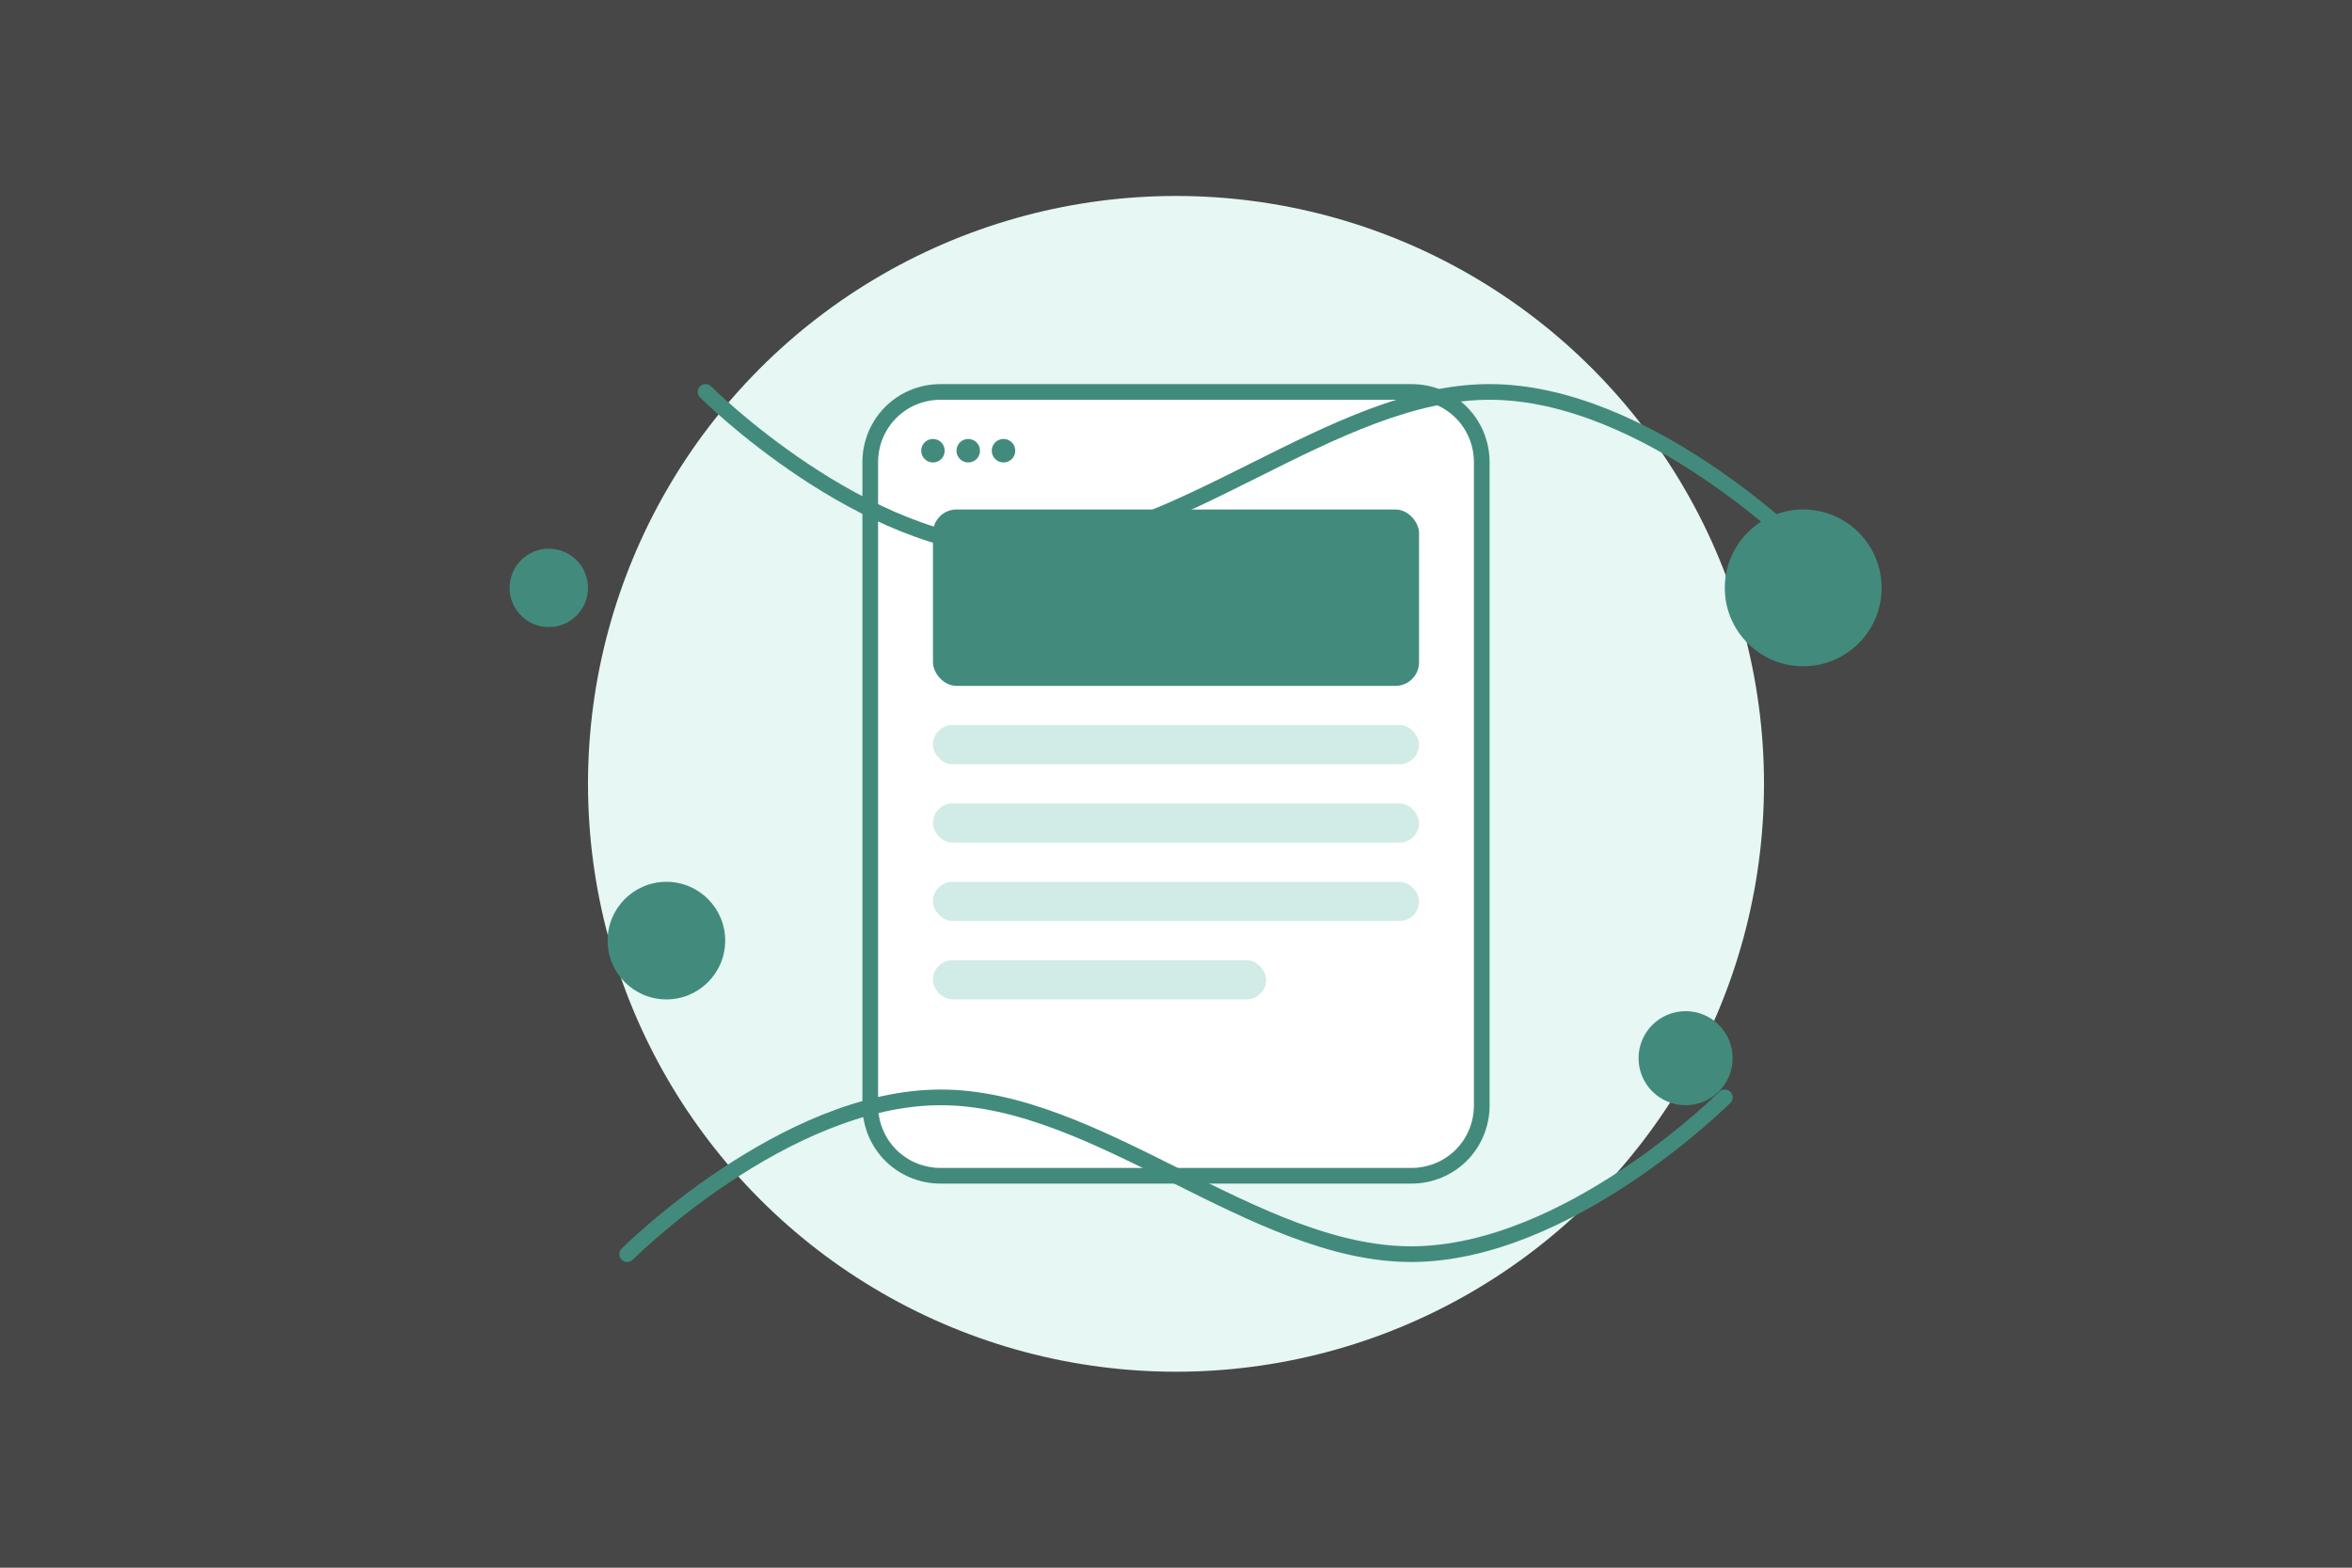 <svg width="600" height="400" viewBox="0 0 600 400" fill="none" xmlns="http://www.w3.org/2000/svg">
  <rect x="0" y="0" width="600" height="400" fill="#333333" stroke="none"/>
  <rect width="600" height="400" fill="white" fill-opacity="0.1"/>
  <circle cx="300" cy="200" r="150" fill="#E6F7F4"/>
  <path d="M360 100H240C229.954 100 222 107.954 222 118V282C222 292.046 229.954 300 240 300H360C370.046 300 378 292.046 378 282V118C378 107.954 370.046 100 360 100Z" fill="white" stroke="#428B7C" stroke-width="4"/>
  <rect x="238" y="130" width="124" height="45" rx="6" fill="#428B7C"/>
  <rect x="238" y="185" width="124" height="10" rx="5" fill="#D1EBE6"/>
  <rect x="238" y="205" width="124" height="10" rx="5" fill="#D1EBE6"/>
  <rect x="238" y="225" width="124" height="10" rx="5" fill="#D1EBE6"/>
  <rect x="238" y="245" width="85" height="10" rx="5" fill="#D1EBE6"/>
  <circle cx="238" cy="115" r="3" fill="#428B7C"/>
  <circle cx="247" cy="115" r="3" fill="#428B7C"/>
  <circle cx="256" cy="115" r="3" fill="#428B7C"/>
  <circle cx="460" cy="150" r="20" fill="#428B7C"/>
  <circle cx="170" cy="240" r="15" fill="#428B7C"/>
  <circle cx="140" cy="150" r="10" fill="#428B7C"/>
  <circle cx="430" cy="270" r="12" fill="#428B7C"/>
  <path d="M160 320C160 320 200 280 240 280C280 280 320 320 360 320C400 320 440 280 440 280" stroke="#428B7C" stroke-width="4" stroke-linecap="round"/>
  <path d="M180 100C180 100 220 140 260 140C300 140 340 100 380 100C420 100 460 140 460 140" stroke="#428B7C" stroke-width="4" stroke-linecap="round"/>
</svg>
